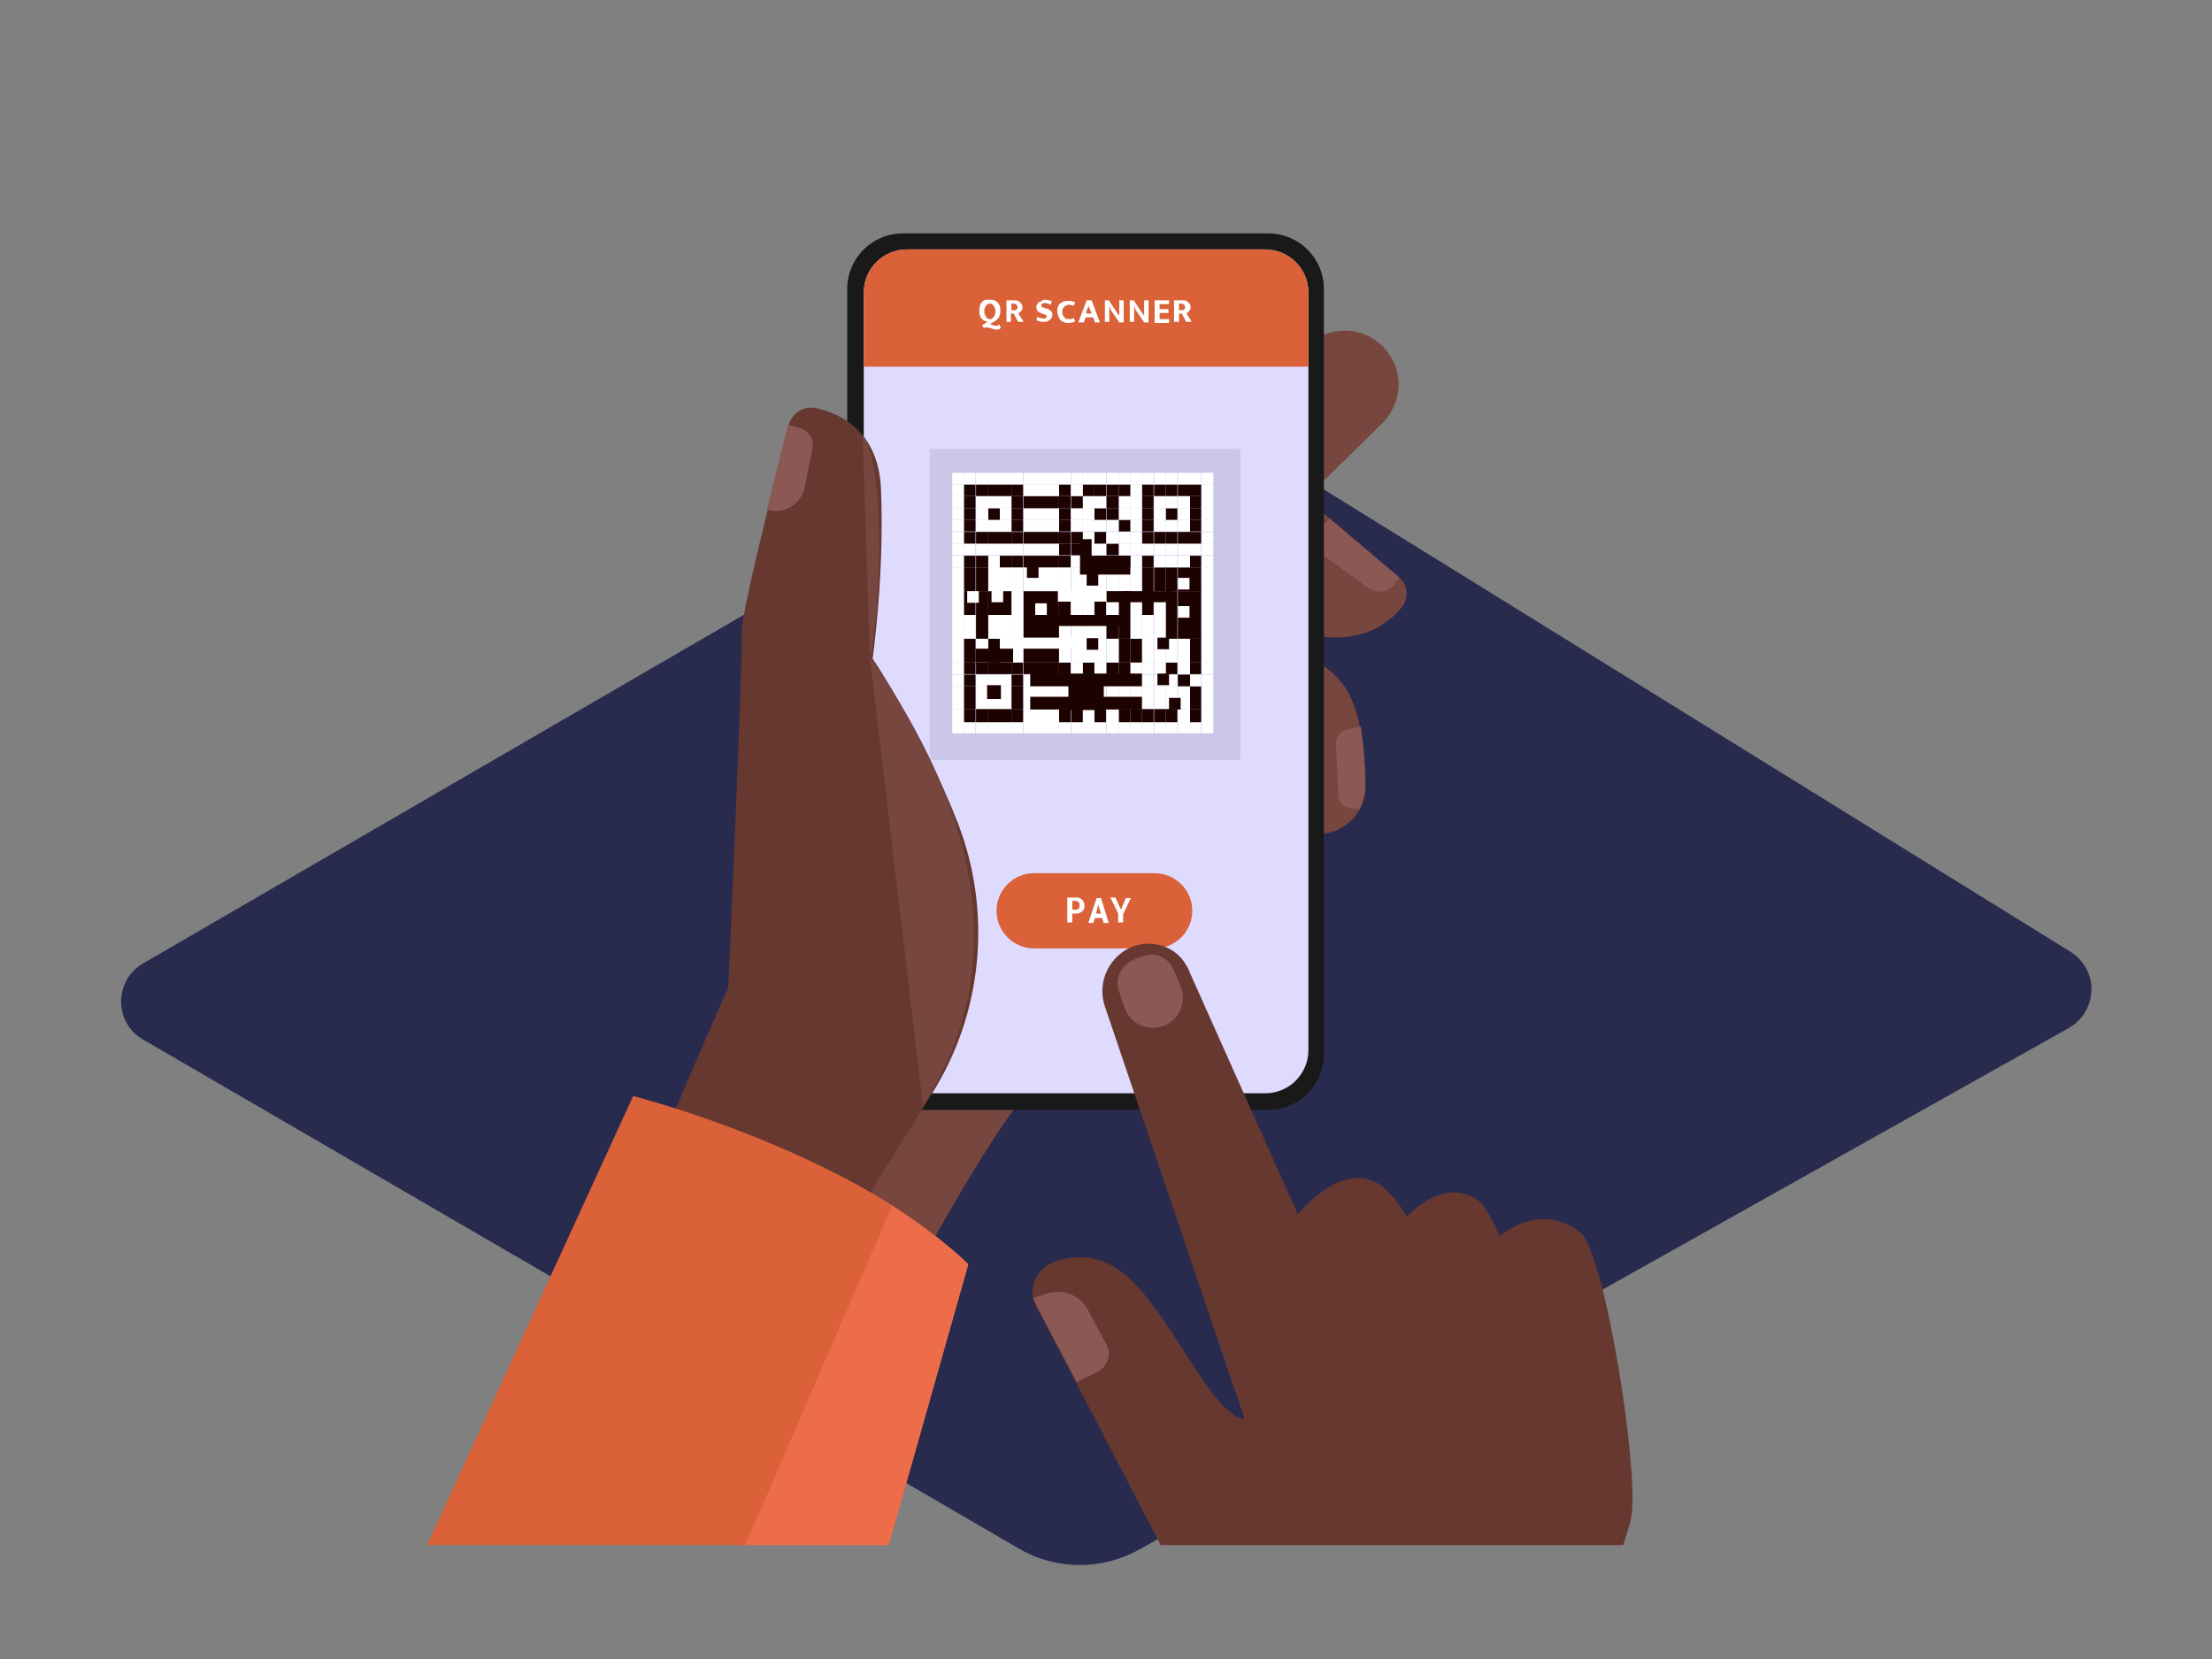 <?xml version="1.0" encoding="utf-8"?>
<!-- Generator: Adobe Illustrator 24.0.1, SVG Export Plug-In . SVG Version: 6.00 Build 0)  -->
<svg version="1.1" id="Layer_1" xmlns="http://www.w3.org/2000/svg" xmlns:xlink="http://www.w3.org/1999/xlink" x="0px" y="0px"
	 viewBox="0 0 400 300" style="enable-background:new 0 0 400 300;" xml:space="preserve">
<rect x="0" y="0" width="400" height="300" fill="#808080" stroke="none"/>
<style type="text/css">
	.st0{fill:none;}
	.st1{fill:#282B4E;}
	.st2{fill:#E8B66B;}
	.st3{fill:#D7A964;}
	.st4{fill:#FBCC85;}
	.st5{fill:#DA6138;}
	.st6{fill:#F27553;}
	.st7{fill:#F26949;}
	.st8{fill:#FCD79F;}
	.st9{fill:#3C4266;}
	.st10{clip-path:url(#SVGID_2_);}
	.st11{fill:#77463F;}
	.st12{fill:#8C5853;}
	.st13{fill:#191919;}
	.st14{fill:#DFDBFF;}
	.st15{fill:#CBC7E9;}
	.st16{fill:#FFFFFF;}
	.st17{fill:#1D0300;}
	.st18{fill:#663830;}
	.st19{fill:#ED6D4A;}
</style>
<rect class="st0" width="400" height="300"/>
<path class="st1" d="M206.2,280.1l167.9-94.2c2.5-1.4,4-4,4.1-6.8c0.1-2.8-1.4-5.5-3.8-7L211.6,71.3c-2.5-1.6-5.7-1.6-8.2-0.1
	l-177.5,103c-2.5,1.4-4,4.1-4,6.9c0,2.9,1.5,5.5,4,6.9L184.2,280C191,284,199.3,284,206.2,280.1z"/>
<path class="st2" d="M-317.8-377.8c3.2-15.3-13.3-32.5-37.5-38.6c-24.5-6.2-29.1,6-33.1,21.5c-1.6,6.2-2.8,12-2.1,17.1H-317.8z"/>
<path class="st3" d="M-317.8-377.8h-15.9c3.2-15.3-13.3-32.5-37.5-38.6c-0.9-0.2-1.9-0.5-2.8-0.6c4.5-1.5,10.4-1.4,18.6,0.6
	C-331.1-410.2-314.6-393.1-317.8-377.8z"/>
<path class="st2" d="M-237-377.8c0.7-5.1-0.6-10.9-2.1-17.1c-3.9-15.5-8.5-27.7-33.1-21.5c-24.1,6.1-40.7,23.3-37.5,38.6H-237z"/>
<path class="st3" d="M-293.8-398.5v20.8h-15.9c-2-9.6,3.7-19.8,14.1-27.7C-294.4-403.4-293.8-401-293.8-398.5z"/>
<path class="st3" d="M-237-377.8h-14.2c0.7-5.1-0.6-10.9-2.1-17.1c-2.7-10.6-5.7-19.6-15.1-22.3c21.3-4.1,25.6,7.6,29.3,22.3
	C-237.6-388.7-236.4-382.9-237-377.8L-237-377.8z"/>
<path class="st4" d="M-301.2-377.8v-20.8c0-4.1-3.3-7.4-7.4-7.4h-10.1c-4.1,0-7.4,3.3-7.4,7.4v20.8H-301.2z"/>
<path class="st2" d="M-301.2-398.5v20.8h-9.5v-20.8c0-4.1-3.3-7.4-7.4-7.4h9.5C-304.6-406-301.2-402.6-301.2-398.5L-301.2-398.5z"/>
<path class="st5" d="M-229.9-359.8v112.1c0,4.1-3.3,7.4-7.4,7.4h-152.8c-4.1,0-7.4-3.3-7.4-7.4v-112.1H-229.9z"/>
<path class="st6" d="M-397.5-297.7c6.8,4.8,17.1,10.1,31.6,12.3c0.7,0.1,1.5,0.2,2.2,0.2c7.2,0,13.4-5.2,14.6-12.3l8.9-52h52.9
	l8.9,52c1.2,7.1,7.4,12.3,14.6,12.3c0.7,0,1.5-0.1,2.2-0.2c14.5-2.2,24.9-7.5,31.6-12.3v-62.1h-167.6V-297.7z"/>
<path class="st4" d="M-327.1-359.8h26.8v119.6h-26.8V-359.8z"/>
<path class="st2" d="M-310.7-359.8h10.4v119.6h-10.4V-359.8z"/>
<path class="st2" d="M-327.1-359.8h26.8v10.2h-26.8V-359.8z"/>
<path class="st7" d="M-227.7-357h-172c-2,0-3.7-1.7-3.7-3.7v-17.2c0-2,1.7-3.7,3.7-3.7h172c2,0,3.7,1.7,3.7,3.7v17.2
	C-224-358.7-225.6-357-227.7-357z"/>
<path class="st8" d="M-332.1-381.7h36.8v24.7h-36.8V-381.7z"/>
<path class="st4" d="M-305.5-381.7h10.2v24.7h-10.2V-381.7z"/>
<path class="st4" d="M-371.8-384.1l-28.8,67.4c-1.2,2.8-0.6,6.1,1.6,8.2c5.1,4.9,15.9,13,34.2,15.7c4,0.6,7.7-2.1,8.4-6.1l14.2-83.2
	c0.4-2.3-1.4-4.3-3.7-4.3h-22.6C-369.8-386.3-371.2-385.4-371.8-384.1z"/>
<path class="st2" d="M-342.1-382l-14.2,83.2c-0.7,4-4.4,6.7-8.4,6.1c-2.9-0.4-5.7-1-8.2-1.7c1.3-1.1,2.2-2.6,2.5-4.4l14.2-83.2
	c0.4-2.3-1.4-4.3-3.7-4.3h14.2C-343.5-386.3-341.8-384.3-342.1-382z"/>
<path class="st4" d="M-255.7-384.1l28.8,67.4c1.2,2.8,0.6,6.1-1.6,8.2c-5.1,4.9-15.9,13-34.2,15.7c-4,0.6-7.7-2.1-8.4-6.1
	l-14.2-83.2c-0.4-2.3,1.4-4.3,3.7-4.3h22.6C-257.6-386.3-256.3-385.4-255.7-384.1L-255.7-384.1z"/>
<path class="st2" d="M-228.5-308.4c-5.1,4.9-15.9,13-34.2,15.7c-2.3,0.4-4.6-0.4-6.2-2c12.8-3.6,20.9-9.8,25-13.8
	c2.2-2.1,2.9-5.4,1.7-8.2l-28.8-67.4c-0.6-1.4-1.9-2.3-3.4-2.3h15.3c1.5,0,2.8,0.9,3.4,2.3l28.8,67.4
	C-225.6-313.8-226.3-310.6-228.5-308.4L-228.5-308.4z"/>
<path class="st9" d="M-227.7-384.4h-6.6c-0.4-3.4-1.1-7-2.2-11.2c-2-7.9-4.3-15.4-9.6-20.2c-5.9-5.3-14.4-6.3-26.7-3.2
	c-10.8,2.7-20.6,7.8-27.8,14.2c-1.9-2.4-4.7-3.9-8-3.9h-10.1c-3.2,0-6.1,1.5-8,3.9c-2.7-2.4-5.8-4.7-9.2-6.7c-1.3-0.8-2.9-0.3-3.7,1
	c-0.8,1.3-0.3,2.9,1,3.7c3.8,2.2,7.1,4.7,9.8,7.4c0,0.3,0,0.5,0,0.8v3.6c-4.5-3.4-9.7-6.4-15.5-8.9c-1.4-0.6-3,0-3.6,1.4
	c-0.6,1.4,0,3,1.4,3.6c6.9,3,12.8,6.7,17.6,10.9c0,0,0,0,0,0v3.6h-10.7c-0.2-0.9-0.7-1.7-1.3-2.4c-1.2-1.4-3-2.3-4.9-2.3h-22.6
	c-2.6,0-4.9,1.5-5.9,3.9l-0.3,0.8h-13.1c0.3-2.9,1.1-6.1,2-9.8c4-15.8,8-25,29.8-19.5c2.3,0.6,4.6,1.3,6.9,2.1
	c1.4,0.5,3-0.2,3.5-1.6c0.5-1.4-0.2-3-1.6-3.5c-2.4-0.9-4.9-1.7-7.4-2.3c-12.3-3.1-20.8-2.1-26.7,3.2c-5.4,4.8-7.6,12.3-9.6,20.2
	c-1.1,4.2-1.9,7.8-2.2,11.2h-6.6c-3.5,0-6.4,2.9-6.4,6.4v17.2c0,3.4,2.6,6.1,5.9,6.4v29.9l-2.8,6.7c-1.6,3.8-0.7,8.4,2.3,11.3
	c0.2,0.2,0.4,0.4,0.6,0.6v58.3c0,5.6,4.5,10.1,10.1,10.1h29.2c1.5,0,2.7-1.2,2.7-2.7s-1.2-2.7-2.7-2.7h-29.2c-2.6,0-4.7-2.1-4.7-4.7
	v-53.9c6.3,4.5,16,9.5,29.6,11.5c0.5,0.1,1,0.1,1.5,0.1c4.8,0,9.1-3.5,10-8.4l9.6-56h14.3v111.3H-349c-1.5,0-2.7,1.2-2.7,2.7
	s1.2,2.7,2.7,2.7h111.7c5.6,0,10.1-4.5,10.1-10.1v-58.3c0.2-0.2,0.4-0.4,0.6-0.6c3-2.9,3.9-7.4,2.3-11.3l-2.8-6.7v-29.9
	c3.3-0.3,5.9-3,5.9-6.4v-17.2C-221.3-381.5-224.2-384.4-227.7-384.4L-227.7-384.4z M-400.7-360.7v-17.2c0-0.6,0.4-1,1-1h22.8
	l-8.2,19.2h-14.6C-400.3-359.7-400.7-360.1-400.7-360.7z M-387.5-354.3l-7.4,17.2v-17.2H-387.5z M-344.8-382.4l-14.2,83.2
	c-0.4,2.5-2.8,4.2-5.3,3.9c-17.7-2.7-28.1-10.6-32.7-15c-1.4-1.3-1.8-3.4-1-5.2l28.8-67.4c0.2-0.4,0.5-0.6,0.9-0.6h11.3l-3.1,13.7
	c-0.3,1.5,0.6,2.9,2,3.2c0.2,0,0.4,0.1,0.6,0.1c1.2,0,2.4-0.9,2.6-2.1l3.4-14.9h5.7c0.4,0,0.7,0.2,0.8,0.4
	C-344.9-383.1-344.7-382.8-344.8-382.4L-344.8-382.4z M-334.8-359.7h-8.4l3.3-19.2h5.1L-334.8-359.7L-334.8-359.7z M-271.6-413.7
	c10.4-2.6,17.3-2,21.8,2c4.2,3.8,6.2,10.5,8,17.5c0.8,3.3,1.6,6.7,2,9.8h-13.1l-0.3-0.8c-1-2.4-3.3-3.9-5.9-3.9h-22.6
	c-1.9,0-3.7,0.8-4.9,2.3c-0.6,0.7-1,1.5-1.3,2.4h-10.7v-3.5c1-0.7,6-3.9,14.3-6.6c1.4-0.5,2.2-2,1.7-3.4c-0.5-1.4-2-2.2-3.4-1.7
	c-5.6,1.8-9.9,3.9-12.6,5.5v-4.3c0-0.3,0-0.5,0-0.8C-291.9-405.9-282.3-411-271.6-413.7z M-284.2-359.7h-8.4v-19.2h5.1L-284.2-359.7
	z M-323.5-398.5c0-2.6,2.1-4.7,4.7-4.7h10.1c2.6,0,4.7,2.1,4.7,4.7v14.2h-19.5L-323.5-398.5L-323.5-398.5z M-303-242.9h-21.4v-111.3
	h21.4V-242.9z M-298-359.7h-31.3v-19.2h31.3V-359.7z M-230.4-310.4c-4.6,4.5-15,12.3-32.7,15c-2.5,0.4-4.9-1.4-5.3-3.9l-2.2-13
	c-0.3-1.5-1.7-2.5-3.1-2.2c-1.5,0.3-2.5,1.7-2.2,3.1l2.2,13c0.8,4.9,5.2,8.4,10,8.4c0.5,0,1,0,1.5-0.1c13.6-2.1,23.3-7.1,29.6-11.5
	v53.9c0,2.6-2.1,4.7-4.7,4.7h-60.3v-111.3h14.3l5.3,31.2c0.3,1.5,1.7,2.5,3.1,2.2c1.5-0.3,2.5-1.7,2.2-3.1l-10-58.5
	c-0.1-0.4,0.1-0.7,0.2-0.8c0.1-0.1,0.4-0.4,0.8-0.4h5l2.1,10.6c0.3,1.3,1.4,2.2,2.7,2.2c0.2,0,0.3,0,0.5-0.1
	c1.5-0.3,2.4-1.7,2.1-3.2l-1.9-9.5h12c0.4,0,0.8,0.2,0.9,0.6l28.8,67.4C-228.6-313.8-229-311.7-230.4-310.4L-230.4-310.4z
	 M-240-354.3h7.4v17.2L-240-354.3z M-226.7-360.7c0,0.6-0.4,1-1,1h-14.6l-8.2-19.2h22.8c0.6,0,1,0.4,1,1V-360.7z"/>
<g>
	<defs>
		<rect id="SVGID_1_" x="66.3" y="7.1" width="272.3" height="272.3"/>
	</defs>
	<clipPath id="SVGID_2_">
		<use xlink:href="#SVGID_1_"  style="overflow:visible;"/>
	</clipPath>
	<g class="st10">
		<path class="st11" d="M167.5,226.5c0,0,15.6-28.6,20.6-30.9c5-2.4,34.6-6.4,32.9-39.6c-1.7-33.3-58.1-15.5-59.1-15.5
			c-1,0-12.9,75.9-12.9,75.9L167.5,226.5z"/>
		<path class="st11" d="M253.5,109.8c-2.7,3.3-8.5,7.6-19.1,4.3c-16.2-5-4.4-29.2-4.4-29.2l10.5,8.9l12.5,10.6
			C254.6,105.8,254.8,108.1,253.5,109.8z"/>
		<path class="st12" d="M253,104.4l-0.7,1.1c-1.1,1.6-3.3,2-4.9,0.8c-4-2.9-10.8-7.8-10.9-8.2c-0.1-0.4,2.3-2.7,4-4.3L253,104.4z"/>
		<path class="st11" d="M214,83.9l22.4-21.4c4-3.8,10.3-3.6,14,0.5v0c3.5,3.9,3.3,9.8-0.4,13.5l-24.4,24L214,83.9z"/>
		<path class="st11" d="M246.9,142.1c0,1.5-0.4,2.9-1,4.2c-1.4,2.6-4.1,4.4-7.3,4.5l-8.2,0.3L229,118c0,0,8.1-1.6,13.8,5.7
			c1.5,1.9,2.5,4.7,3.1,7.7C246.6,134.9,246.9,138.8,246.9,142.1z"/>
		<path class="st12" d="M246.9,142.1c0,1.5-0.4,2.9-1,4.2l-1.9-0.2c-1.1-0.1-2-1.1-2-2.2l-0.4-9.3c-0.1-1.3,0.8-2.4,2.1-2.7l2.4-0.5
			C246.6,134.9,246.9,138.8,246.9,142.1z"/>
		<path class="st13" d="M153.2,190.6V52.3c0-5.6,4.5-10.1,10.1-10.1h66c5.6,0,10.1,4.5,10.1,10.1v138.3c0,5.6-4.5,10.1-10.1,10.1
			h-66C157.8,200.7,153.2,196.1,153.2,190.6z"/>
		<path class="st14" d="M236.6,52.9v137c0,4.3-3.5,7.8-7.8,7.8H164c-4.3,0-7.8-3.5-7.8-7.8v-137c0-4.3,3.5-7.8,7.8-7.8h64.7
			C233.1,45.1,236.6,48.6,236.6,52.9z"/>
		<rect x="168.1" y="81.2" class="st15" width="56.2" height="56.2"/>
		<path class="st5" d="M208.8,171.5H187c-3.7,0-6.8-3-6.8-6.8l0,0c0-3.7,3-6.8,6.8-6.8h21.8c3.7,0,6.8,3,6.8,6.8l0,0
			C215.6,168.5,212.5,171.5,208.8,171.5z"/>
		<g>
			<path class="st16" d="M193.9,165.2v1.6h-0.9v-4.5h1.5c0.2,0,0.5,0,0.7,0.1c0.2,0.1,0.4,0.2,0.5,0.3s0.2,0.3,0.3,0.5
				c0.1,0.2,0.1,0.4,0.1,0.6c0,0.2,0,0.4-0.1,0.6s-0.2,0.3-0.3,0.4s-0.3,0.2-0.5,0.3c-0.2,0.1-0.4,0.1-0.7,0.1H193.9z M193.9,164.5
				h0.7c0.1,0,0.2,0,0.3-0.1c0.1,0,0.2-0.1,0.2-0.2c0.1-0.1,0.1-0.1,0.1-0.2c0-0.1,0-0.2,0-0.3c0-0.1,0-0.2,0-0.3
				c0-0.1-0.1-0.2-0.1-0.2c-0.1-0.1-0.1-0.1-0.2-0.2c-0.1,0-0.2-0.1-0.3-0.1h-0.7V164.5z"/>
			<path class="st16" d="M199.3,166H198l-0.3,0.9h-0.9l1.5-4.5h0.8l1.4,4.5h-0.9L199.3,166z M198.2,165.2h0.9l-0.5-1.6L198.2,165.2z
				"/>
			<path class="st16" d="M202.7,164.5l0.9-2.1h0.9l-1.4,2.9l0,1.5h-0.9l0-1.6l-1.4-2.9h0.9L202.7,164.5z"/>
		</g>
		<g id="XMLID_2_">
			<g>
				<rect x="217.3" y="130.5" class="st16" width="2.1" height="2.1"/>
				<rect x="217.3" y="128.2" class="st16" width="2.1" height="2.4"/>
				<rect x="217.3" y="124.1" class="st16" width="2.1" height="4.1"/>
				<rect x="217.3" y="122" class="st16" width="2.1" height="2.1"/>
				<rect x="217.3" y="119.8" class="st16" width="2.1" height="2.1"/>
				<rect x="217.3" y="115.5" class="st16" width="2.1" height="4.3"/>
				<rect x="217.3" y="111.2" class="st16" width="2.1" height="4.3"/>
				<rect x="217.3" y="106.9" class="st16" width="2.1" height="4.3"/>
				<rect x="217.3" y="102.6" class="st16" width="2.1" height="4.3"/>
				<rect x="217.3" y="100.5" class="st16" width="2.1" height="2.1"/>
				<rect x="217.3" y="98.3" class="st16" width="2.1" height="2.1"/>
				<rect x="217.3" y="96.2" class="st16" width="2.1" height="2.1"/>
				<rect x="217.3" y="94" class="st16" width="2.1" height="2.1"/>
				<rect x="217.3" y="91.9" class="st16" width="2.1" height="2.1"/>
				<rect x="217.3" y="89.7" class="st16" width="2.1" height="2.2"/>
				<rect x="217.3" y="87.6" class="st16" width="2.1" height="2.1"/>
				<rect x="217.3" y="85.5" class="st16" width="2.1" height="2.1"/>
				<rect x="215.1" y="130.5" class="st16" width="2.1" height="2.1"/>
				<rect x="215.1" y="128.2" class="st17" width="2.1" height="2.4"/>
				<rect x="215.1" y="124.1" class="st17" width="2.1" height="4.1"/>
				<rect x="215.1" y="122" class="st16" width="2.1" height="2.1"/>
				<rect x="215.1" y="119.8" class="st17" width="2.1" height="2.1"/>
				<rect x="215.1" y="115.5" class="st17" width="2.1" height="4.3"/>
				<rect x="215.1" y="111.2" class="st17" width="2.1" height="4.3"/>
				<rect x="215.1" y="106.9" class="st17" width="2.1" height="4.3"/>
				<rect x="215.1" y="102.6" class="st17" width="2.1" height="4.3"/>
				<rect x="215.1" y="100.5" class="st17" width="2.1" height="2.1"/>
				<rect x="215.1" y="98.3" class="st16" width="2.1" height="2.1"/>
				<rect x="215.1" y="96.2" class="st17" width="2.1" height="2.1"/>
				<rect x="215.1" y="94" class="st17" width="2.1" height="2.1"/>
				<rect x="215.1" y="91.9" class="st17" width="2.1" height="2.1"/>
				<rect x="215.1" y="89.7" class="st17" width="2.1" height="2.2"/>
				<rect x="215.1" y="87.6" class="st17" width="2.1" height="2.1"/>
				<rect x="215.1" y="85.5" class="st16" width="2.1" height="2.1"/>
				<rect x="213" y="130.5" class="st16" width="2.2" height="2.1"/>
				<rect x="213" y="128.2" class="st16" width="2.2" height="2.4"/>
				<rect x="213" y="124.1" class="st16" width="2.2" height="4.1"/>
				<rect x="213" y="122" class="st17" width="2.2" height="2.1"/>
				<rect x="213" y="119.8" class="st16" width="2.2" height="2.1"/>
				<rect x="213" y="115.5" class="st16" width="2.2" height="4.3"/>
				<rect x="213" y="111.2" class="st17" width="2.2" height="4.3"/>
				<rect x="213" y="106.9" class="st17" width="2.2" height="4.3"/>
				<rect x="213" y="102.6" class="st17" width="2.2" height="4.3"/>
				<rect x="213" y="100.5" class="st16" width="2.2" height="2.1"/>
				<rect x="213" y="98.3" class="st16" width="2.2" height="2.1"/>
				<rect x="213" y="96.2" class="st17" width="2.2" height="2.1"/>
				<rect x="213" y="94" class="st16" width="2.2" height="2.1"/>
				<rect x="213" y="91.9" class="st16" width="2.2" height="2.1"/>
				<rect x="213" y="89.7" class="st16" width="2.2" height="2.2"/>
				<rect x="213" y="87.6" class="st17" width="2.2" height="2.1"/>
				<rect x="213" y="85.5" class="st16" width="2.2" height="2.1"/>
				<rect x="210.8" y="130.5" class="st16" width="2.1" height="2.1"/>
				<rect x="210.8" y="128.2" class="st17" width="2.1" height="2.4"/>
				<rect x="210.8" y="124.1" class="st16" width="2.1" height="4.1"/>
				<rect x="210.8" y="122" class="st16" width="2.1" height="2.1"/>
				<rect x="210.8" y="119.8" class="st17" width="2.1" height="2.1"/>
				<rect x="210.8" y="115.5" class="st16" width="2.1" height="4.3"/>
				<rect x="210.8" y="111.2" class="st17" width="2.1" height="4.3"/>
				<rect x="210.8" y="106.9" class="st17" width="2.1" height="4.3"/>
				<rect x="210.8" y="102.6" class="st17" width="2.1" height="4.3"/>
				<rect x="210.8" y="100.5" class="st16" width="2.1" height="2.1"/>
				<rect x="210.8" y="98.3" class="st16" width="2.1" height="2.1"/>
				<rect x="210.8" y="96.2" class="st17" width="2.1" height="2.1"/>
				<rect x="210.8" y="94" class="st16" width="2.1" height="2.1"/>
				<rect x="210.8" y="91.9" class="st17" width="2.1" height="2.1"/>
				<rect x="210.8" y="89.7" class="st16" width="2.1" height="2.2"/>
				<rect x="210.8" y="87.6" class="st17" width="2.1" height="2.1"/>
				<rect x="210.8" y="85.5" class="st16" width="2.1" height="2.1"/>
				<rect x="208.7" y="130.5" class="st16" width="2.1" height="2.1"/>
				<rect x="208.7" y="128.2" class="st17" width="2.1" height="2.4"/>
				<rect x="208.7" y="124.1" class="st16" width="2.1" height="4.1"/>
				<rect x="208.7" y="122" class="st16" width="2.1" height="2.1"/>
				<rect x="208.7" y="119.8" class="st16" width="2.1" height="2.1"/>
				<rect x="208.7" y="115.5" class="st16" width="2.1" height="4.3"/>
				<rect x="208.7" y="111.2" class="st16" width="2.1" height="4.3"/>
				<rect x="208.7" y="106.9" class="st16" width="2.1" height="4.3"/>
				<rect x="208.7" y="102.6" class="st17" width="2.1" height="4.3"/>
				<rect x="208.7" y="100.5" class="st16" width="2.1" height="2.1"/>
				<rect x="208.7" y="98.3" class="st16" width="2.1" height="2.1"/>
				<rect x="208.7" y="96.2" class="st17" width="2.1" height="2.1"/>
				<rect x="208.7" y="94" class="st16" width="2.1" height="2.1"/>
				<rect x="208.7" y="91.9" class="st16" width="2.1" height="2.1"/>
				<rect x="208.7" y="89.7" class="st16" width="2.1" height="2.2"/>
				<rect x="208.7" y="87.6" class="st17" width="2.1" height="2.1"/>
				<rect x="208.7" y="85.5" class="st16" width="2.1" height="2.1"/>
				<rect x="206.5" y="130.5" class="st16" width="2.1" height="2.1"/>
				<rect x="206.5" y="128.2" class="st17" width="2.1" height="2.4"/>
				<rect x="206.5" y="124.1" class="st16" width="2.1" height="4.1"/>
				<rect x="206.5" y="122" class="st16" width="2.1" height="2.1"/>
				<rect x="206.5" y="119.8" class="st16" width="2.1" height="2.1"/>
				<rect x="206.5" y="115.5" class="st16" width="2.1" height="4.3"/>
				<rect x="206.5" y="111.2" class="st16" width="2.1" height="4.3"/>
				<rect x="206.5" y="106.9" class="st17" width="2.1" height="4.3"/>
				<rect x="206.5" y="102.6" class="st17" width="2.1" height="4.3"/>
				<rect x="206.5" y="100.5" class="st17" width="2.1" height="2.1"/>
				<rect x="206.5" y="98.3" class="st16" width="2.1" height="2.1"/>
				<rect x="206.5" y="96.2" class="st17" width="2.1" height="2.1"/>
				<rect x="206.5" y="94" class="st17" width="2.1" height="2.1"/>
				<rect x="206.5" y="91.9" class="st17" width="2.1" height="2.1"/>
				<rect x="206.5" y="89.7" class="st17" width="2.1" height="2.2"/>
				<rect x="206.5" y="87.6" class="st17" width="2.1" height="2.1"/>
				<rect x="206.5" y="85.5" class="st16" width="2.1" height="2.1"/>
				<rect x="204.4" y="130.5" class="st16" width="2.1" height="2.1"/>
				<rect x="204.4" y="128.2" class="st17" width="2.1" height="2.4"/>
				<rect x="204.4" y="124.1" class="st16" width="2.1" height="4.1"/>
				<rect x="204.4" y="122" class="st16" width="2.1" height="2.1"/>
				<rect x="204.4" y="119.8" class="st16" width="2.1" height="2.1"/>
				<rect x="204.4" y="115.5" class="st17" width="2.1" height="4.3"/>
				<rect x="204.4" y="111.2" class="st16" width="2.1" height="4.3"/>
				<rect x="204.4" y="106.9" class="st16" width="2.1" height="4.3"/>
				<rect x="204.4" y="102.6" class="st16" width="2.1" height="4.3"/>
				<rect x="204.4" y="100.5" class="st16" width="2.1" height="2.1"/>
				<rect x="204.4" y="98.3" class="st16" width="2.1" height="2.1"/>
				<rect x="204.4" y="96.2" class="st16" width="2.1" height="2.1"/>
				<rect x="204.4" y="94" class="st16" width="2.1" height="2.1"/>
				<rect x="204.4" y="91.9" class="st16" width="2.1" height="2.1"/>
				<rect x="204.4" y="89.7" class="st16" width="2.1" height="2.2"/>
				<rect x="204.4" y="87.6" class="st16" width="2.1" height="2.1"/>
				<rect x="204.4" y="85.5" class="st16" width="2.1" height="2.1"/>
				<rect x="202.3" y="130.5" class="st16" width="2.1" height="2.1"/>
				<rect x="202.3" y="128.2" class="st17" width="2.1" height="2.4"/>
				<rect x="202.3" y="124.1" class="st16" width="2.1" height="4.1"/>
				<rect x="202.3" y="122" class="st16" width="2.1" height="2.1"/>
				<rect x="202.3" y="119.8" class="st17" width="2.1" height="2.1"/>
				<rect x="202.3" y="115.5" class="st17" width="2.1" height="4.3"/>
				<rect x="202.3" y="111.2" class="st17" width="2.1" height="4.3"/>
				<rect x="202.3" y="106.9" class="st17" width="2.1" height="4.3"/>
				<rect x="202.3" y="102.6" class="st16" width="2.1" height="4.3"/>
				<rect x="202.3" y="100.5" class="st17" width="2.1" height="2.1"/>
				<rect x="202.3" y="98.3" class="st16" width="2.1" height="2.1"/>
				<rect x="202.3" y="96.2" class="st16" width="2.1" height="2.1"/>
				<rect x="202.3" y="94" class="st17" width="2.1" height="2.1"/>
				<rect x="202.3" y="91.9" class="st16" width="2.1" height="2.1"/>
				<rect x="202.3" y="89.7" class="st16" width="2.1" height="2.2"/>
				<rect x="202.3" y="87.6" class="st17" width="2.1" height="2.1"/>
				<rect x="202.3" y="85.5" class="st16" width="2.1" height="2.1"/>
				<rect x="200.1" y="130.5" class="st16" width="2.2" height="2.1"/>
				<rect x="200.1" y="128.2" class="st16" width="2.2" height="2.4"/>
				<rect x="200.1" y="124.1" class="st16" width="2.2" height="4.1"/>
				<rect x="200.1" y="122" class="st16" width="2.2" height="2.1"/>
				<rect x="200.1" y="119.8" class="st17" width="2.2" height="2.1"/>
				<rect x="200.1" y="115.5" class="st16" width="2.2" height="4.3"/>
				<rect x="200.1" y="111.2" class="st17" width="2.2" height="4.3"/>
				<rect x="200.1" y="106.9" class="st16" width="2.2" height="4.3"/>
				<rect x="200.1" y="102.6" class="st16" width="2.2" height="4.3"/>
				<rect x="200.1" y="100.5" class="st17" width="2.2" height="2.1"/>
				<rect x="200.1" y="98.3" class="st17" width="2.2" height="2.1"/>
				<rect x="200.1" y="96.2" class="st16" width="2.2" height="2.1"/>
				<rect x="200.1" y="94" class="st16" width="2.2" height="2.1"/>
				<rect x="200.1" y="91.9" class="st17" width="2.2" height="2.1"/>
				<rect x="200.1" y="89.7" class="st17" width="2.2" height="2.2"/>
				<rect x="200.1" y="87.6" class="st17" width="2.2" height="2.1"/>
				<rect x="200.1" y="85.5" class="st16" width="2.2" height="2.1"/>
				<rect x="197.9" y="130.5" class="st16" width="2.1" height="2.1"/>
				<rect x="197.9" y="128.2" class="st17" width="2.1" height="2.4"/>
				<rect x="197.9" y="124.1" class="st16" width="2.1" height="4.1"/>
				<rect x="197.9" y="122" class="st16" width="2.1" height="2.1"/>
				<rect x="197.9" y="119.8" class="st16" width="2.1" height="2.1"/>
				<rect x="197.9" y="115.5" class="st16" width="2.1" height="4.3"/>
				<rect x="197.9" y="111.2" class="st16" width="2.1" height="4.3"/>
				<rect x="197.9" y="106.9" class="st17" width="2.1" height="4.3"/>
				<rect x="197.9" y="102.6" class="st16" width="2.1" height="4.3"/>
				<rect x="197.9" y="100.5" class="st17" width="2.1" height="2.1"/>
				<rect x="197.9" y="98.3" class="st16" width="2.1" height="2.1"/>
				<rect x="197.9" y="96.2" class="st17" width="2.1" height="2.1"/>
				<rect x="197.9" y="94" class="st16" width="2.1" height="2.1"/>
				<rect x="197.9" y="91.9" class="st17" width="2.1" height="2.1"/>
				<rect x="197.9" y="89.7" class="st16" width="2.1" height="2.2"/>
				<rect x="197.9" y="87.6" class="st17" width="2.1" height="2.1"/>
				<rect x="197.9" y="85.5" class="st16" width="2.1" height="2.1"/>
				<rect x="195.8" y="130.5" class="st16" width="2.1" height="2.1"/>
				<rect x="195.8" y="128.2" class="st16" width="2.1" height="2.4"/>
				<rect x="195.8" y="124.1" class="st17" width="2.1" height="4.1"/>
				<rect x="195.8" y="122" class="st17" width="2.1" height="2.1"/>
				<rect x="195.8" y="119.8" class="st17" width="2.1" height="2.1"/>
				<rect x="195.8" y="115.5" class="st16" width="2.1" height="4.3"/>
				<rect x="195.8" y="111.2" class="st16" width="2.1" height="4.3"/>
				<rect x="195.8" y="106.9" class="st16" width="2.1" height="4.3"/>
				<rect x="195.8" y="102.6" class="st16" width="2.1" height="4.3"/>
				<rect x="195.8" y="100.5" class="st16" width="2.1" height="2.1"/>
				<rect x="195.8" y="98.3" class="st16" width="2.1" height="2.1"/>
				<rect x="195.8" y="96.2" class="st16" width="2.1" height="2.1"/>
				<rect x="195.8" y="94" class="st16" width="2.1" height="2.1"/>
				<rect x="195.8" y="91.9" class="st16" width="2.1" height="2.1"/>
				<rect x="195.8" y="89.7" class="st16" width="2.1" height="2.2"/>
				<rect x="195.8" y="87.6" class="st17" width="2.1" height="2.1"/>
				<rect x="195.8" y="85.5" class="st16" width="2.1" height="2.1"/>
				<rect x="193.7" y="130.5" class="st16" width="2.1" height="2.1"/>
				<rect x="193.7" y="128.2" class="st17" width="2.1" height="2.4"/>
				<rect x="193.7" y="124.1" class="st16" width="2.1" height="4.1"/>
				<rect x="193.7" y="122" class="st16" width="2.1" height="2.1"/>
				<rect x="193.7" y="119.8" class="st16" width="2.1" height="2.1"/>
				<rect x="193.7" y="115.5" class="st16" width="2.1" height="4.3"/>
				<rect x="193.7" y="111.2" class="st16" width="2.1" height="4.3"/>
				<rect x="193.7" y="106.9" class="st16" width="2.1" height="4.3"/>
				<rect x="193.7" y="102.6" class="st16" width="2.1" height="4.3"/>
				<rect x="193.7" y="100.5" class="st16" width="2.1" height="2.1"/>
				<rect x="193.7" y="98.3" class="st17" width="2.1" height="2.1"/>
				<rect x="193.7" y="96.2" class="st17" width="2.1" height="2.1"/>
				<rect x="193.7" y="94" class="st16" width="2.1" height="2.1"/>
				<rect x="193.7" y="91.9" class="st16" width="2.1" height="2.1"/>
				<rect x="193.7" y="89.7" class="st17" width="2.1" height="2.2"/>
				<rect x="193.7" y="87.6" class="st16" width="2.1" height="2.1"/>
				<rect x="193.7" y="85.5" class="st16" width="2.1" height="2.1"/>
				<rect x="191.5" y="130.5" class="st16" width="2.1" height="2.1"/>
				<rect x="191.5" y="128.2" class="st17" width="2.1" height="2.4"/>
				<rect x="191.5" y="124.1" class="st16" width="2.1" height="4.1"/>
				<rect x="191.5" y="122" class="st16" width="2.1" height="2.1"/>
				<rect x="191.5" y="119.8" class="st17" width="2.1" height="2.1"/>
				<rect x="191.5" y="115.5" class="st16" width="2.1" height="4.3"/>
				<rect x="191.5" y="111.2" class="st16" width="2.1" height="4.3"/>
				<rect x="191.5" y="106.9" class="st17" width="2.1" height="4.3"/>
				<rect x="191.5" y="102.6" class="st16" width="2.1" height="4.3"/>
				<rect x="191.5" y="100.5" class="st17" width="2.1" height="2.1"/>
				<rect x="191.5" y="98.3" class="st17" width="2.1" height="2.1"/>
				<rect x="191.5" y="96.2" class="st17" width="2.1" height="2.1"/>
				<rect x="191.5" y="94" class="st17" width="2.1" height="2.1"/>
				<rect x="191.5" y="91.9" class="st17" width="2.1" height="2.1"/>
				<rect x="191.5" y="89.7" class="st17" width="2.1" height="2.2"/>
				<rect x="191.5" y="87.6" class="st17" width="2.1" height="2.1"/>
				<rect x="191.5" y="85.5" class="st16" width="2.1" height="2.1"/>
				<rect x="185.1" y="130.5" class="st16" width="6.4" height="2.1"/>
				<rect x="185.1" y="128.2" class="st16" width="6.4" height="2.4"/>
				<rect x="185.1" y="124.1" class="st16" width="6.4" height="4.1"/>
				<rect x="185.1" y="122" class="st16" width="6.4" height="2.1"/>
				<rect x="185.1" y="119.8" class="st17" width="6.4" height="2.1"/>
				<rect x="185.1" y="115.5" class="st17" width="6.4" height="4.3"/>
				<rect x="185.1" y="111.2" class="st17" width="6.4" height="4.3"/>
				<rect x="185.1" y="106.9" class="st17" width="6.4" height="4.3"/>
				<rect x="185.1" y="102.6" class="st16" width="6.4" height="4.3"/>
				<rect x="185.1" y="100.5" class="st17" width="6.4" height="2.1"/>
				<rect x="185.1" y="98.3" class="st16" width="6.4" height="2.1"/>
				<rect x="185.1" y="96.2" class="st17" width="6.4" height="2.1"/>
				<rect x="185.1" y="94" class="st16" width="6.4" height="2.1"/>
				<rect x="185.1" y="91.9" class="st16" width="6.4" height="2.1"/>
				<rect x="185.1" y="89.7" class="st17" width="6.4" height="2.2"/>
				<rect x="185.1" y="87.6" class="st16" width="6.4" height="2.1"/>
				<rect x="185.1" y="85.5" class="st16" width="6.4" height="2.1"/>
				<rect x="182.9" y="130.5" class="st16" width="2.1" height="2.1"/>
				<rect x="182.9" y="128.2" class="st17" width="2.1" height="2.4"/>
				<rect x="182.9" y="124.1" class="st17" width="2.1" height="4.1"/>
				<rect x="182.9" y="122" class="st17" width="2.1" height="2.1"/>
				<rect x="182.9" y="119.8" class="st17" width="2.1" height="2.1"/>
				<rect x="182.9" y="115.5" class="st16" width="2.1" height="4.3"/>
				<rect x="182.9" y="111.2" class="st16" width="2.1" height="4.3"/>
				<rect x="182.9" y="106.9" class="st16" width="2.1" height="4.3"/>
				<rect x="182.9" y="102.6" class="st16" width="2.1" height="4.3"/>
				<rect x="182.9" y="100.5" class="st17" width="2.1" height="2.1"/>
				<rect x="182.9" y="98.3" class="st16" width="2.1" height="2.1"/>
				<rect x="182.9" y="96.2" class="st17" width="2.1" height="2.1"/>
				<rect x="182.9" y="94" class="st17" width="2.1" height="2.1"/>
				<rect x="182.9" y="91.9" class="st17" width="2.1" height="2.1"/>
				<rect x="182.9" y="89.7" class="st17" width="2.1" height="2.2"/>
				<rect x="182.9" y="87.6" class="st17" width="2.1" height="2.1"/>
				<rect x="182.9" y="85.5" class="st16" width="2.1" height="2.1"/>
				<rect x="180.8" y="130.5" class="st16" width="2.1" height="2.1"/>
				<rect x="180.8" y="128.2" class="st17" width="2.1" height="2.4"/>
				<rect x="180.8" y="124.1" class="st16" width="2.1" height="4.1"/>
				<rect x="180.8" y="122" class="st16" width="2.1" height="2.1"/>
				<rect x="180.8" y="119.8" class="st17" width="2.1" height="2.1"/>
				<rect x="180.8" y="115.5" class="st16" width="2.1" height="4.3"/>
				<rect x="180.8" y="111.2" class="st16" width="2.1" height="4.3"/>
				<rect x="180.8" y="106.9" class="st17" width="2.1" height="4.3"/>
				<rect x="180.8" y="102.6" class="st16" width="2.1" height="4.3"/>
				<rect x="180.8" y="100.5" class="st17" width="2.1" height="2.1"/>
				<rect x="180.8" y="98.3" class="st16" width="2.1" height="2.1"/>
				<rect x="180.8" y="96.2" class="st17" width="2.1" height="2.1"/>
				<rect x="180.8" y="94" class="st16" width="2.1" height="2.1"/>
				<rect x="180.8" y="91.9" class="st16" width="2.1" height="2.1"/>
				<rect x="180.8" y="89.7" class="st16" width="2.1" height="2.2"/>
				<rect x="180.8" y="87.6" class="st17" width="2.1" height="2.1"/>
				<rect x="180.8" y="85.5" class="st16" width="2.1" height="2.1"/>
				<rect x="178.7" y="130.5" class="st16" width="2.1" height="2.1"/>
				<rect x="178.7" y="128.2" class="st17" width="2.1" height="2.4"/>
				<rect x="178.7" y="124.1" class="st16" width="2.1" height="4.1"/>
				<rect x="178.7" y="122" class="st16" width="2.1" height="2.1"/>
				<rect x="178.7" y="119.8" class="st17" width="2.1" height="2.1"/>
				<rect x="178.7" y="115.5" class="st17" width="2.1" height="4.3"/>
				<rect x="178.7" y="111.2" class="st16" width="2.1" height="4.3"/>
				<rect x="178.7" y="106.9" class="st17" width="2.1" height="4.3"/>
				<rect x="178.7" y="102.6" class="st16" width="2.1" height="4.3"/>
				<rect x="178.7" y="100.5" class="st16" width="2.1" height="2.1"/>
				<rect x="178.7" y="98.3" class="st16" width="2.1" height="2.1"/>
				<rect x="178.7" y="96.2" class="st17" width="2.1" height="2.1"/>
				<rect x="178.7" y="94" class="st16" width="2.1" height="2.1"/>
				<rect x="178.7" y="91.9" class="st17" width="2.1" height="2.1"/>
				<rect x="178.7" y="89.7" class="st16" width="2.1" height="2.2"/>
				<rect x="178.7" y="87.6" class="st17" width="2.1" height="2.1"/>
				<polygon class="st16" points="180.8,85.5 180.8,87.6 178.7,87.6 178.7,85.6 178.7,85.5 				"/>
				<rect x="176.5" y="130.5" class="st16" width="2.2" height="2.1"/>
				<rect x="176.5" y="128.2" class="st17" width="2.2" height="2.4"/>
				<rect x="176.5" y="124.1" class="st16" width="2.2" height="4.1"/>
				<rect x="176.5" y="122" class="st16" width="2.2" height="2.1"/>
				<rect x="176.5" y="119.8" class="st17" width="2.2" height="2.1"/>
				<rect x="176.5" y="115.5" class="st16" width="2.2" height="4.3"/>
				<rect x="176.5" y="111.2" class="st17" width="2.2" height="4.3"/>
				<rect x="176.5" y="106.9" class="st17" width="2.2" height="4.3"/>
				<rect x="176.5" y="102.6" class="st17" width="2.2" height="4.3"/>
				<rect x="176.5" y="100.5" class="st17" width="2.2" height="2.1"/>
				<rect x="176.5" y="98.3" class="st16" width="2.2" height="2.1"/>
				<rect x="176.5" y="96.2" class="st17" width="2.2" height="2.1"/>
				<rect x="176.5" y="94" class="st16" width="2.2" height="2.1"/>
				<rect x="176.5" y="91.9" class="st16" width="2.2" height="2.1"/>
				<rect x="176.5" y="89.7" class="st16" width="2.2" height="2.2"/>
				<rect x="176.5" y="87.6" class="st17" width="2.2" height="2.1"/>
				<polygon class="st16" points="178.7,85.6 178.7,87.6 176.5,87.6 176.5,85.5 178.7,85.5 				"/>
				<rect x="174.3" y="130.5" class="st16" width="2.1" height="2.1"/>
				<rect x="174.3" y="128.2" class="st17" width="2.1" height="2.4"/>
				<rect x="174.3" y="124.1" class="st17" width="2.1" height="4.1"/>
				<rect x="174.3" y="122" class="st17" width="2.1" height="2.1"/>
				<rect x="174.3" y="119.8" class="st17" width="2.1" height="2.1"/>
				<rect x="174.3" y="115.5" class="st17" width="2.1" height="4.3"/>
				<rect x="174.3" y="111.2" class="st16" width="2.1" height="4.3"/>
				<rect x="174.3" y="106.9" class="st17" width="2.1" height="4.3"/>
				<rect x="174.3" y="102.6" class="st17" width="2.1" height="4.3"/>
				<rect x="174.3" y="100.5" class="st17" width="2.1" height="2.1"/>
				<rect x="174.3" y="98.3" class="st16" width="2.1" height="2.1"/>
				<rect x="174.3" y="96.2" class="st17" width="2.1" height="2.1"/>
				<rect x="174.3" y="94" class="st17" width="2.1" height="2.1"/>
				<rect x="174.3" y="91.9" class="st17" width="2.1" height="2.1"/>
				<rect x="174.3" y="89.7" class="st17" width="2.1" height="2.2"/>
				<rect x="174.3" y="87.6" class="st17" width="2.1" height="2.1"/>
				<rect x="174.3" y="85.5" class="st16" width="2.1" height="2.1"/>
				<rect x="172.2" y="130.5" class="st16" width="2.1" height="2.1"/>
				<rect x="172.2" y="128.2" class="st16" width="2.1" height="2.4"/>
				<rect x="172.2" y="124.1" class="st16" width="2.1" height="4.1"/>
				<rect x="172.2" y="122" class="st16" width="2.1" height="2.1"/>
				<rect x="172.2" y="119.8" class="st16" width="2.1" height="2.1"/>
				<rect x="172.2" y="115.5" class="st16" width="2.1" height="4.3"/>
				<rect x="172.2" y="111.2" class="st16" width="2.1" height="4.3"/>
				<rect x="172.2" y="106.9" class="st16" width="2.1" height="4.3"/>
				<rect x="172.2" y="102.6" class="st16" width="2.1" height="4.3"/>
				<rect x="172.2" y="100.5" class="st16" width="2.1" height="2.1"/>
				<rect x="172.2" y="98.3" class="st16" width="2.1" height="2.1"/>
				<rect x="172.2" y="96.2" class="st16" width="2.1" height="2.1"/>
				<rect x="172.2" y="94" class="st16" width="2.1" height="2.1"/>
				<rect x="172.2" y="91.9" class="st16" width="2.1" height="2.1"/>
				<rect x="172.2" y="89.7" class="st16" width="2.1" height="2.2"/>
				<rect x="172.2" y="87.6" class="st16" width="2.1" height="2.1"/>
				<rect x="172.2" y="85.5" class="st16" width="2.1" height="2.1"/>
			</g>
			<g>
			</g>
		</g>
		<rect x="178.5" y="123.9" class="st17" width="2.5" height="2.5"/>
		<rect x="186.3" y="121.8" class="st17" width="20.2" height="2.3"/>
		<rect x="186.3" y="126" class="st17" width="20.2" height="2.3"/>
		<rect x="184.8" y="115.3" class="st16" width="11.6" height="2"/>
		<rect x="191.3" y="106.8" class="st16" width="11.6" height="2"/>
		<rect x="190.8" y="111.2" class="st17" width="11.6" height="2"/>
		<rect x="200.1" y="106.9" class="st17" width="11.6" height="2"/>
		<rect x="193.2" y="124" class="st17" width="6.4" height="4.4"/>
		<rect x="195.3" y="97.5" class="st17" width="2.1" height="6.4"/>
		<rect x="177" y="117.5" class="st16" width="2.2" height="2.2"/>
		<rect x="174.9" y="106.9" class="st16" width="2.1" height="2.1"/>
		<rect x="179.3" y="106.8" class="st16" width="2.1" height="2.1"/>
		<rect x="185.7" y="102.4" class="st17" width="2.1" height="2.1"/>
		<rect x="187.2" y="109.1" class="st16" width="2.1" height="2.1"/>
		<rect x="213" y="104.5" class="st16" width="2.1" height="2.1"/>
		<rect x="213" y="109.6" class="st16" width="2.1" height="2.1"/>
		<rect x="196.5" y="103.8" class="st17" width="2.1" height="2.1"/>
		<rect x="196.5" y="115.4" class="st17" width="2.1" height="2.1"/>
		<rect x="209.3" y="115.3" class="st17" width="2.1" height="2.1"/>
		<rect x="209.3" y="121.8" class="st17" width="2.1" height="2.1"/>
		<rect x="211.4" y="126.2" class="st17" width="2.1" height="2.1"/>
		<rect x="176.4" y="117.3" class="st17" width="6.8" height="2.5"/>
		<rect x="196.7" y="100.5" class="st17" width="7.7" height="3.4"/>
		<path class="st5" d="M236.6,52.9v13.4h-80.4V52.9c0-4.3,3.5-7.8,7.8-7.8h64.7C233.1,45.1,236.6,48.6,236.6,52.9z"/>
		<g>
			<g>
				<path class="st16" d="M179,54.2c0.3,0,0.5,0,0.8,0.1s0.4,0.2,0.6,0.4c0.2,0.2,0.3,0.4,0.4,0.6c0.1,0.3,0.1,0.6,0.1,0.9
					c0,0.5-0.1,0.9-0.3,1.2c-0.2,0.3-0.5,0.6-0.9,0.8l-0.7,0.4c0.1,0,0.2,0,0.3,0.1s0.2,0.1,0.3,0.1c0.1,0,0.2,0.1,0.3,0.1
					s0.2,0,0.3,0c0.1,0,0.2,0,0.3-0.1c0.1,0,0.2-0.1,0.2-0.1l0.3,0.6c-0.1,0.1-0.2,0.1-0.3,0.2s-0.3,0.1-0.5,0.1
					c-0.2,0-0.3,0-0.5-0.1c-0.2,0-0.3-0.1-0.4-0.1c-0.1,0-0.3-0.1-0.4-0.1s-0.3-0.1-0.4-0.1c-0.1,0-0.2,0-0.3,0
					c-0.1,0-0.2,0.1-0.3,0.1l-0.3-0.5l1-0.6c-0.5-0.1-0.8-0.3-1.1-0.6s-0.4-0.8-0.4-1.4c0-0.3,0-0.6,0.1-0.9
					c0.1-0.3,0.2-0.5,0.4-0.7c0.2-0.2,0.4-0.3,0.6-0.4C178.5,54.2,178.7,54.2,179,54.2z M178,56.3c0,0.2,0,0.4,0.1,0.6
					c0.1,0.2,0.1,0.3,0.2,0.4c0.1,0.1,0.2,0.2,0.3,0.3c0.1,0.1,0.3,0.1,0.4,0.1c0.2,0,0.3,0,0.4-0.1c0.1-0.1,0.2-0.2,0.3-0.3
					c0.1-0.1,0.2-0.3,0.2-0.4c0.1-0.2,0.1-0.4,0.1-0.6c0-0.2,0-0.5-0.1-0.6s-0.1-0.3-0.2-0.4c-0.1-0.1-0.2-0.2-0.3-0.3
					c-0.1-0.1-0.3-0.1-0.4-0.1c-0.1,0-0.3,0-0.4,0.1c-0.1,0.1-0.2,0.1-0.3,0.3c-0.1,0.1-0.2,0.3-0.2,0.4C178,55.8,178,56,178,56.3z"
					/>
				<path class="st16" d="M182,54.3h1.5c0.2,0,0.4,0,0.6,0.1s0.3,0.2,0.4,0.3c0.1,0.1,0.2,0.2,0.3,0.4s0.1,0.3,0.1,0.5
					c0,0.2,0,0.3-0.1,0.4c0,0.1-0.1,0.2-0.2,0.3c-0.1,0.1-0.2,0.2-0.2,0.2c-0.1,0.1-0.2,0.1-0.3,0.1l1,1.6h-1l-0.8-1.5h-0.5v1.5H182
					V54.3z M182.9,56.1h0.3c0.2,0,0.4,0,0.6-0.1c0.1-0.1,0.2-0.2,0.2-0.5c0-0.2-0.1-0.3-0.2-0.4s-0.3-0.2-0.5-0.2h-0.4V56.1z"/>
				<path class="st16" d="M189,54.2c0.3,0,0.5,0,0.7,0.1c0.2,0.1,0.4,0.1,0.5,0.2l-0.2,0.6c-0.2-0.1-0.3-0.1-0.5-0.2
					c-0.2,0-0.3-0.1-0.5-0.1c-0.2,0-0.4,0-0.5,0.1c-0.1,0.1-0.2,0.2-0.2,0.3c0,0.1,0,0.2,0.1,0.3s0.3,0.1,0.5,0.2l0.4,0.1
					c0.3,0.1,0.6,0.3,0.7,0.4c0.2,0.2,0.3,0.4,0.3,0.7c0,0.2,0,0.3-0.1,0.5s-0.2,0.3-0.3,0.4c-0.1,0.1-0.3,0.2-0.5,0.3
					c-0.2,0.1-0.4,0.1-0.7,0.1c-0.5,0-0.9-0.1-1.3-0.3l0.2-0.6c0.2,0.1,0.4,0.2,0.5,0.2c0.2,0,0.4,0.1,0.5,0.1c0.2,0,0.4,0,0.5-0.1
					c0.1-0.1,0.2-0.2,0.2-0.3c0-0.1,0-0.1,0-0.1s-0.1-0.1-0.1-0.1c-0.1,0-0.1-0.1-0.2-0.1c-0.1,0-0.2-0.1-0.3-0.1l-0.3-0.1
					c-0.1-0.1-0.3-0.1-0.4-0.2c-0.1-0.1-0.2-0.1-0.3-0.2c-0.1-0.1-0.2-0.2-0.2-0.3c0-0.1-0.1-0.3-0.1-0.4c0-0.2,0-0.3,0.1-0.5
					c0.1-0.1,0.2-0.3,0.3-0.4c0.1-0.1,0.3-0.2,0.5-0.2C188.5,54.2,188.8,54.2,189,54.2z"/>
				<path class="st16" d="M193.4,57.7c0.2,0,0.4,0,0.5-0.1c0.1,0,0.3-0.1,0.3-0.1l0.2,0.6c-0.1,0.1-0.2,0.1-0.4,0.2
					c-0.2,0-0.4,0.1-0.7,0.1c-0.3,0-0.6,0-0.8-0.1c-0.3-0.1-0.5-0.2-0.7-0.4c-0.2-0.2-0.3-0.4-0.4-0.7c-0.1-0.3-0.2-0.5-0.2-0.9
					c0-0.3,0-0.6,0.1-0.8c0.1-0.3,0.2-0.5,0.4-0.6c0.2-0.2,0.4-0.3,0.7-0.4c0.3-0.1,0.5-0.1,0.9-0.1c0.3,0,0.5,0,0.7,0.1
					s0.3,0.1,0.4,0.2l-0.2,0.6c-0.1-0.1-0.2-0.1-0.4-0.1c-0.1,0-0.3-0.1-0.4-0.1c-0.2,0-0.3,0-0.5,0.1c-0.2,0.1-0.3,0.1-0.4,0.2
					c-0.1,0.1-0.2,0.3-0.3,0.4c-0.1,0.2-0.1,0.4-0.1,0.6c0,0.2,0,0.4,0.1,0.6c0.1,0.2,0.2,0.3,0.3,0.4c0.1,0.1,0.2,0.2,0.4,0.3
					C193,57.6,193.2,57.7,193.4,57.7z"/>
				<path class="st16" d="M196.5,54.3h0.9l1.5,4h-0.9l-0.3-0.9h-1.4l-0.3,0.9H195L196.5,54.3z M196.4,56.7h1l-0.2-0.5
					c-0.1-0.2-0.1-0.3-0.2-0.5c-0.1-0.2-0.1-0.3-0.1-0.5h0c0,0.2-0.1,0.3-0.2,0.5c-0.1,0.2-0.1,0.3-0.2,0.5L196.4,56.7z"/>
				<path class="st16" d="M199.7,54.3h0.8l1.4,2.1c0.1,0.1,0.2,0.3,0.3,0.4s0.1,0.2,0.2,0.3h0c0-0.3,0-0.5,0-0.8c0-0.3,0-0.5,0-0.8
					v-1.2h0.8v4h-0.8l-1.3-1.9c-0.1-0.1-0.1-0.2-0.2-0.3c-0.1-0.1-0.1-0.2-0.1-0.3c0-0.1-0.1-0.2-0.1-0.2c0-0.1-0.1-0.1-0.1-0.2h0
					c0,0.3,0,0.6,0,0.8c0,0.3,0,0.5,0,0.8v1.2h-0.8V54.3z"/>
				<path class="st16" d="M204.2,54.3h0.8l1.4,2.1c0.1,0.1,0.2,0.3,0.3,0.4s0.1,0.2,0.2,0.3h0c0-0.3,0-0.5,0-0.8c0-0.3,0-0.5,0-0.8
					v-1.2h0.8v4h-0.8l-1.3-1.9c-0.1-0.1-0.1-0.2-0.2-0.3c-0.1-0.1-0.1-0.2-0.1-0.3s-0.1-0.2-0.1-0.2c0-0.1-0.1-0.1-0.1-0.2h0
					c0,0.3,0,0.6,0,0.8s0,0.5,0,0.8v1.2h-0.8V54.3z"/>
				<path class="st16" d="M208.8,54.3h2.6v0.7h-1.7v0.9h1.6v0.7h-1.6v1.1h1.7v0.7h-2.6V54.3z"/>
				<path class="st16" d="M212.4,54.3h1.5c0.2,0,0.4,0,0.6,0.1s0.3,0.2,0.4,0.3c0.1,0.1,0.2,0.2,0.3,0.4c0.1,0.1,0.1,0.3,0.1,0.5
					c0,0.2,0,0.3-0.1,0.4s-0.1,0.2-0.2,0.3s-0.2,0.2-0.2,0.2c-0.1,0.1-0.2,0.1-0.3,0.1l1,1.6h-1l-0.8-1.5h-0.5v1.5h-0.9V54.3z
					 M213.2,56.1h0.3c0.2,0,0.4,0,0.6-0.1c0.1-0.1,0.2-0.2,0.2-0.5c0-0.2-0.1-0.3-0.2-0.4s-0.3-0.2-0.5-0.2h-0.4V56.1z"/>
			</g>
		</g>
		<path class="st18" d="M168.5,197.8l-13.3,21.3L120.9,204c0-1,10.8-25.5,10.8-25.5s2.7-60.5,2.4-63.8c-0.2-1.7,2.2-12.3,4.7-22.4
			c1.4-6,2.9-11.8,3.8-15.4c0,0,0,0,0,0c0.6-2.2,2.8-3.6,5-3.1c4.5,1,11.2,4.3,11.7,14.4c0.7,15.5-1.5,30.9-1.5,30.9
			s9,13.3,15.4,29.7C179.4,164.8,177.8,183.1,168.5,197.8z"/>
		<path class="st12" d="M146.9,81.2l-1.4,7c-0.6,2.8-3.4,4.7-6.2,4.1l-0.6-0.1c1.4-6,2.9-11.8,3.8-15.4l2.1,0.6
			C146.3,77.9,147.3,79.6,146.9,81.2z"/>
		<g>
			<path class="st11" d="M156,78.7c4.6,5.9,2.9,35.8,1.3,39.9"/>
		</g>
		<g>
			<path class="st11" d="M157.3,118.8c15.2,21.8,28.3,51.9,9.6,81.2"/>
		</g>
		<path class="st5" d="M175.1,228.6l-23.7,83.7l-27.8-7.1l-52.1-13.3l43-93.7c0,0,25.7,6.5,46.9,19.8
			C166.3,221.2,171,224.7,175.1,228.6z"/>
		<path class="st19" d="M175.1,228.6l-23.7,83.7l-27.8-7.1l37.7-87.1C166.3,221.2,171,224.7,175.1,228.6z"/>
		<path class="st18" d="M319.2,332.8l-60.4,11.7l-14.4-33.9l-18.4-8.8c-3.9-1.8-7-4.9-9-8.7l-22.2-42.7l-7.4-14.1
			c-0.2-0.4-0.3-0.8-0.5-1.1c-0.8-2.8,0.8-5.9,3.7-7c4.6-1.6,9.4-1.2,14.1,3.4c8.1,8.1,14.3,23.9,20.4,25.1L199.8,182
			c-2.1-6.3,3.4-12.7,9.9-11.1c2.3,0.6,4.4,2.1,5.6,5.3l19.4,43.4c0,0,7-8.9,13.7-6c3.2,1.4,6,6.4,6,6.4s6.3-7.2,12.7-3.1
			c1.9,1.2,4.1,6.7,4.1,6.7s7-6.5,14.5-0.8c4.6,3.5,11,44.9,9.2,52c-1.8,7.1-3.9,8.8-1.4,14.1C295.9,294.2,319.2,332.8,319.2,332.8z
			"/>
		<path class="st12" d="M202.3,179.1l1,3c0.9,2.9,4,4.4,6.9,3.5l0,0c3-1,4.5-4.4,3.3-7.3l-1.3-3c-1-2.3-3.6-3.3-5.8-2.3l-1.5,0.6
			C202.7,174.6,201.6,176.9,202.3,179.1z"/>
		<path class="st12" d="M198.4,248.1l-3.7,1.8l-7.4-14.1c-0.2-0.4-0.3-0.8-0.5-1.1c0.6-0.2,1.6-0.5,2.6-0.8c2.8-0.9,5.9,0.3,7.3,2.9
			l3.3,6.2C201.1,244.8,200.3,247.2,198.4,248.1z"/>
	</g>
</g>
</svg>
